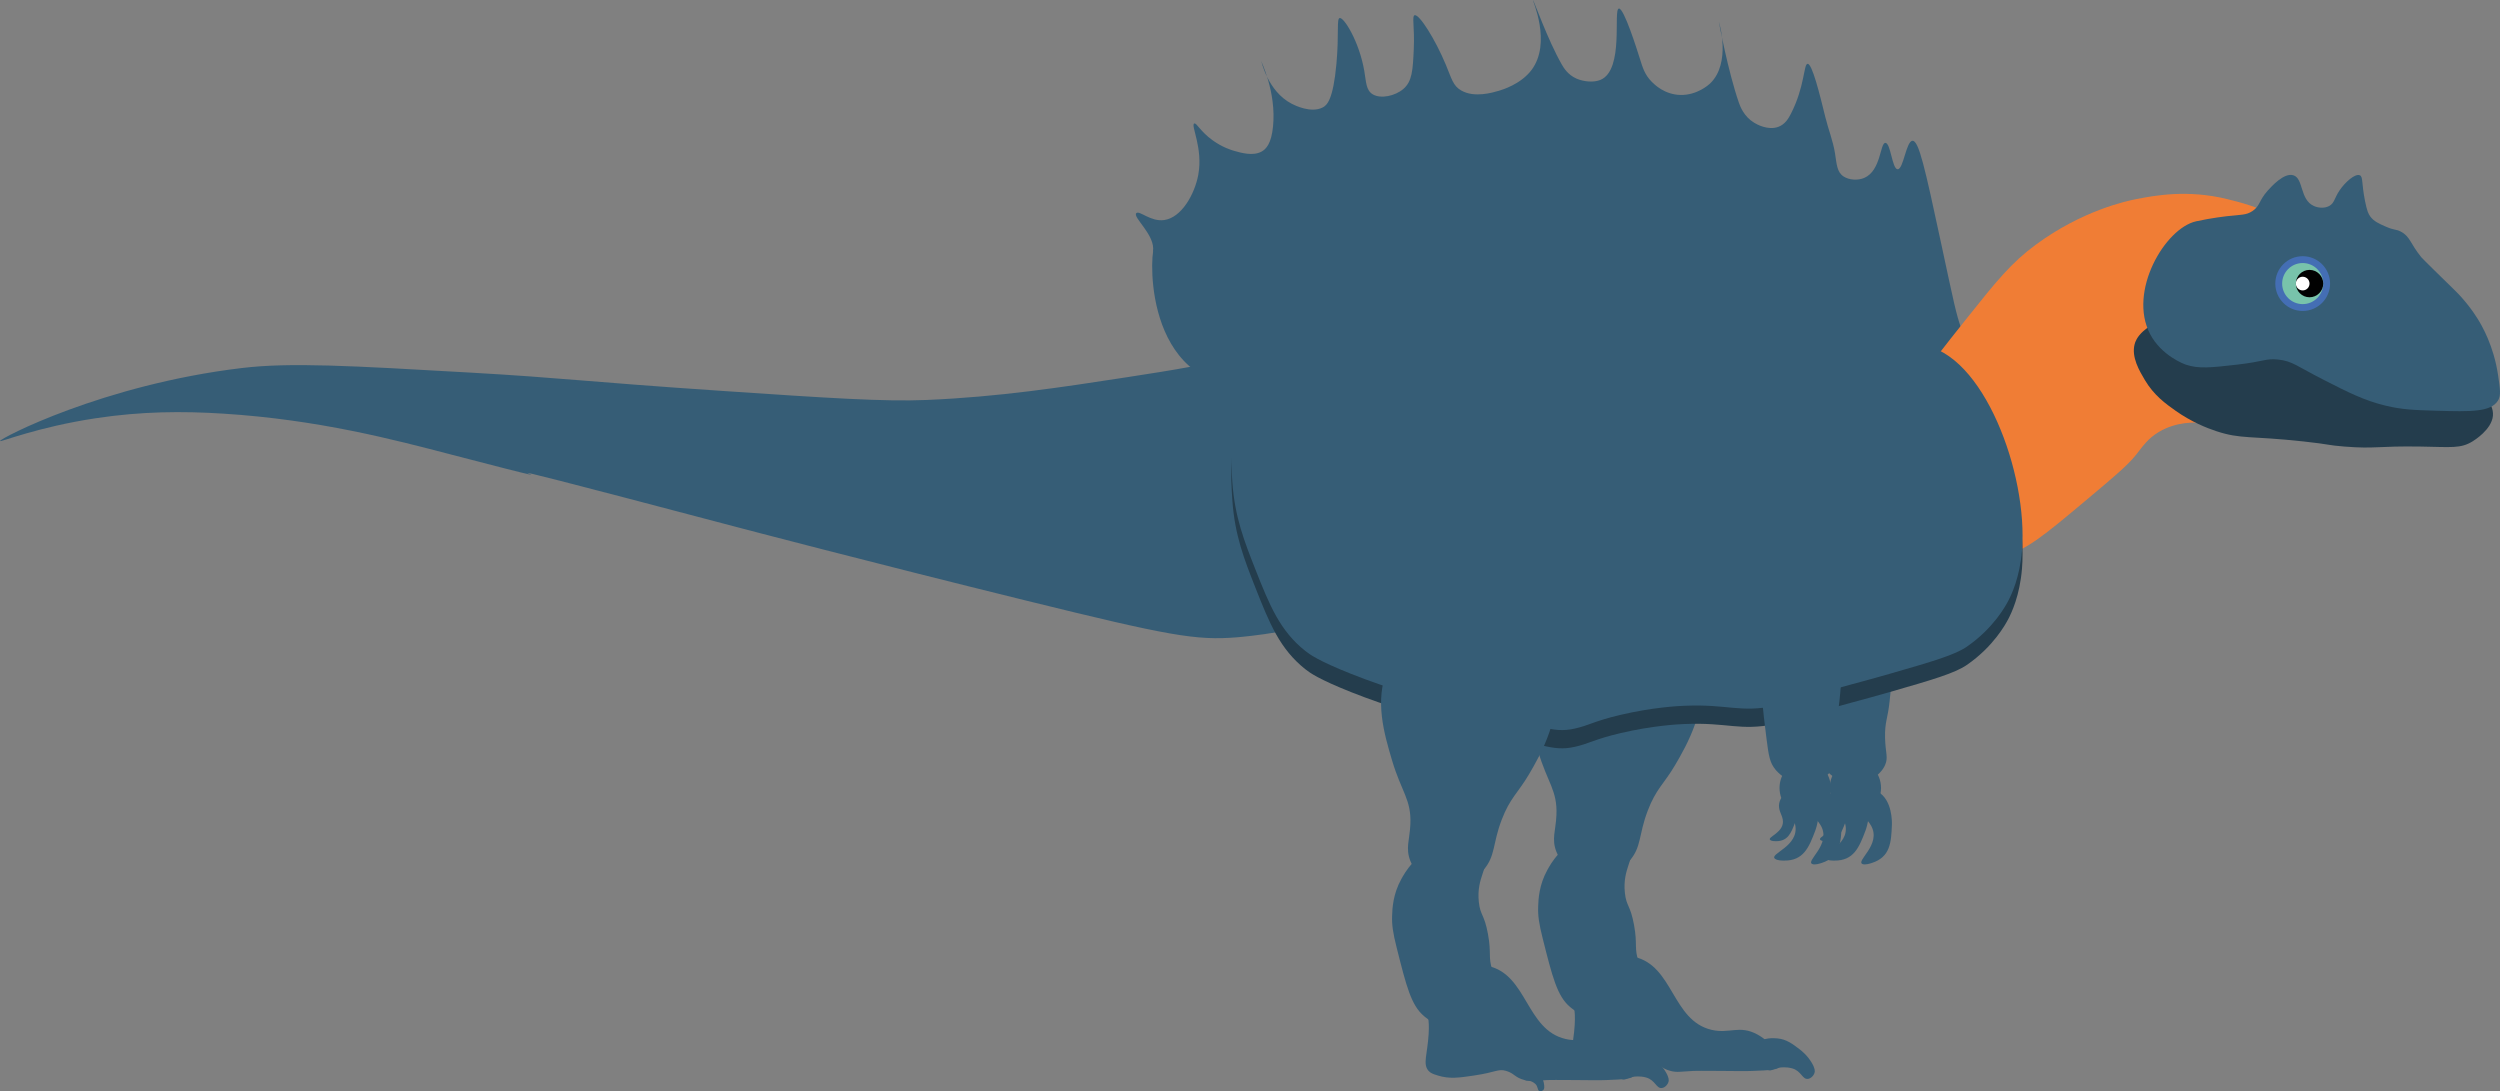 <?xml version="1.0" encoding="UTF-8"?>
<svg id="Calque_2" data-name="Calque 2" xmlns="http://www.w3.org/2000/svg" viewBox="0 0 547.73 239.08">
  <rect x="0" y="0" width="547.73" height="239.08" fill="#808080" stroke="none"/>
  <defs>
    <style>
      .cls-1 {
        fill: #fff;
      }

      .cls-2 {
        fill: #f07d35;
      }

      .cls-3 {
        fill: #446eb4;
      }

      .cls-4 {
        fill: #365d76;
      }

      .cls-5 {
        fill: #78c3ab;
      }

      .cls-6 {
        fill: #010101;
      }

      .cls-7 {
        fill: #243d4d;
      }
    </style>
  </defs>
  <g id="Calque_2-2" data-name="Calque 2">
    <g id="Calque_1-2" data-name="Calque 1-2">
      <g id="Calque_1-2-2" data-name="Calque 1-2">
        <path id="bras-g" class="cls-4" d="m431,123.63c-5.11-4.8-14.73-.09-19,2-3.48,1.7-7.34,3.66-9,8-.12.32-2.35,6.38,1,10,2.77,3,7.52,2.34,10,2,2.2-.3,2.66-.78,10-4,6.55-2.87,7.12-2.9,8-4,2.87-3.61,2.58-10.64-1-14Z"/>
        <path id="avant-bras-g" class="cls-4" d="m405,135.63c-2.89-.04-5.67,1.71-7,4-.83,1.43-.93,2.78-1,4-.37,6.75.2,11.75,1,18,.5,3.95.72,5.44,2,7,.33.4,2.48,2.92,6,3,2.92.06,5.92-1.57,7-4,.75-1.69.08-2.64,0-6-.08-3.49.6-4.14,1-8,.49-4.72.87-8.44-1-12-.4-.77-3.11-5.93-8-6Z"/>
        <g id="main-g">
          <ellipse class="cls-4" cx="406.5" cy="172.63" rx="5.62" ry="6"/>
          <path class="cls-4" d="m398.86,184.06c.3.23.93.24,1.23.24,2.6.02,3.33-1.78,4.18-4.03.1-.26,1.14-3.15-.38-4.81-.14-.15-.47-.52-1.02-.73-.73-.28-1.35-.1-1.49-.05-.21.28-.46.73-.57,1.33-.26,1.44.55,2.35.77,3.49.56,2.91-3.6,3.87-2.72,4.56h0Z"/>
          <path class="cls-4" d="m399.9,188.16c.49.38,1.52.39,2.01.39,4.23.03,5.42-2.9,6.8-6.56.16-.42,1.86-5.12-.62-7.82-.22-.24-.77-.84-1.67-1.19-1.2-.46-2.2-.15-2.43-.08-.33.46-.75,1.18-.93,2.17-.42,2.34.89,3.83,1.26,5.68.93,4.73-5.85,6.29-4.42,7.41h0Z"/>
          <path class="cls-4" d="m408.1,189.32c.58.21,1.56-.11,2.03-.26,4.02-1.31,4.22-4.47,4.37-8.38.02-.45.14-5.44-3.07-7.22-.29-.16-1-.55-1.96-.6-1.28-.06-2.14.55-2.33.69-.17.54-.34,1.36-.2,2.35.34,2.36,2.06,3.35,2.99,4.98,2.39,4.2-3.54,7.83-1.83,8.44Z"/>
        </g>
        <path id="cuisse-g" class="cls-4" d="m366,90.63c-11.14-8.12-33.31-6.71-42,7-5.72,9.03-5.06,22.55,1,30,3.94,4.84,7.74,4.16,11,10,3.52,6.31.46,9.58,4,17,1.15,2.4,4.18,8.77,11,11,6.01,1.97,12.87.05,17-4,4.9-4.81,5.01-11.73,5-17-.06-32.64-.09-48.97-7-54Z"/>
        <path id="mollet-g" class="cls-4" d="m346,134.63c-6.82,2.71-9.66,9.18-10,10-2.9,6.88-.72,14.19,1,20,2.05,6.9,4.25,8.54,4,14-.15,3.39-1.11,5.18,0,8,.98,2.51,3.43,5.44,7,6,4.88.77,8.49-3.41,9-4,2.69-3.11,1.95-5.6,4-11,1.82-4.8,3.56-5.86,6-10,2.27-3.86,8.07-13.71,5-22-3.25-8.77-16.1-14.93-26-11Z"/>
        <path class="cls-4" d="m252.61,55.06c.57-3.57-4.59-7.52-3.64-8.37.71-.63,3.12,1.94,6.1,1.52,3.81-.54,6.68-5.68,7.46-9.9,1.1-5.93-1.75-10.95-.87-11.25.52-.18,1.26,1.69,4.02,3.68,2.18,1.57,4.15,2.15,4.67,2.3,1.67.48,4.14,1.17,6,.2,1.07-.56,2.19-1.81,2.56-5.52.77-7.62-2.7-14.41-2.62-14.44.07-.03,1.35,6.66,6.72,9.46.58.3,4.21,2.13,6.79.8.91-.47,2.28-1.63,3-9.55.6-6.62,0-9.91.72-10.04.94-.18,4.28,5.19,5.38,11.56.43,2.51.37,4.3,1.9,5.18,1.76,1.01,4.84.34,6.64-1.18,1.96-1.66,2.1-4.1,2.31-8.83.2-4.87-.45-7.16.18-7.34,1.02-.29,4.51,5.26,6.82,10.79,1.32,3.15,1.58,4.68,3.44,5.72,2.87,1.61,6.75.46,8.23.03.72-.22,4.77-1.42,7.13-4.55,4.47-5.96.16-15.3.31-15.33s3.19,8.67,6.33,14.15c.42.73,1.33,2.25,3.23,3.08,1.59.69,3.8.88,5.25.26,5.24-2.21,2.7-15.47,4.02-15.62,1.1-.13,3.95,8.94,4.59,10.96.61,1.94,1.05,3.54,2.64,5.12.58.58,2.76,2.75,6.2,2.85,3.72.1,6.29-2.27,6.54-2.5,4.7-4.48,1.98-13.47,1.95-13.46-.04,0,2.04,10.95,4.36,17.63.3.86,1.09,3.02,3.33,4.4.48.3,3,1.77,5.31.92,1.48-.54,2.22-1.8,2.77-2.88,3.04-5.93,2.78-10.85,3.64-10.93,1.02-.11,2.71,6.84,3.9,11.68.64,2.62,1.67,5.17,2.1,7.82.4,2.51.42,4.21,1.9,5.18,1.18.77,3.06.93,4.51.32,3.71-1.57,3.46-7.68,4.64-7.68s1.47,5.74,2.69,5.78c1.27.04,1.86-6.16,3.25-6.24,1.4-.08,2.75,6.04,6.21,22.15,2.98,13.87,3.27,15.42,4.46,18.96,2.51,7.45,3.82,8.42,3,9.75-3.66,5.96-32.86-8.36-68.13-10.69-10.44-.69-19.61-.21-82.74,13.08-29.51,6.21-30.03-23.62-29.17-29.02h-.03Z"/>
        <path id="tibia-g" class="cls-4" d="m347,183.63c-4.9,1.36-7.23,5.6-8,7-1.81,3.28-1.95,6.39-2,8-.07,1.98.17,3.71,1,7,2.12,8.42,3.17,12.63,6,15,.71.6,4.27,3.5,9,3,4.35-.46,8.88-3.71,9-7,.07-2.09-1.71-2.29-3-6-1.01-2.92-.2-3.65-1-8-.8-4.37-1.69-4.04-2-7-.59-5.52,2.41-7.54,1-10-1.54-2.69-6.67-2.93-10-2Z"/>
        <g id="pied-g">
          <path class="cls-4" d="m349,211.63c-3.07,2.41-3.82,6.13-4,7-.47,2.3.24,2.14,0,6-.28,4.43-1.33,6.53,0,8,.45.5.98.68,2,1,2.59.82,4.76.48,8,0,4.8-.71,5.24-1.53,7-1,1.8.54,1.88,1.45,4,2,1.46.38,2.16.14,5,0,.54-.03,2.36-.02,6,0,4.14.02,4.9.08,7,0,3.72-.14,5.58-.23,6-1,.84-1.56-1.68-5.21-5-7-3.92-2.12-6.03-.08-10-1-8.71-2.03-8.35-14.14-17-16-2.9-.62-6.44,0-9,2Z"/>
          <path class="cls-4" d="m385.14,228.71c-1.29,1.94.78,5.61,2.52,5.8.65.07.84-.38,2.16-.59.3-.05,1.48-.22,2.82.15,2.01.55,2.22,2.42,3.42,2.31.7-.06,1.3-.72,1.49-1.34.1-.33.15-.9-.59-2.16-.95-1.61-2.15-2.58-2.67-2.98-1.55-1.18-2.86-2.19-4.83-2.39-.73-.05-3.31-.32-4.32,1.2Z"/>
        </g>
        <path id="queue" class="cls-4" d="m0,96.63c.09.29,8.17-3.06,21-5,9.99-1.51,18.93-1.58,28-1,20.77,1.32,37.32,5.69,50,9,44.59,11.63-21.39-6.27,63,16,0,0,27.65,7.29,63,16,31.22,7.69,37.05,8.73,46,8,4.37-.36,45.75-4.2,50-27,3.31-17.76-17.37-39.14-33-39-3.58.03-4.17,1.17-15,4-9.07,2.37-15.64,3.4-26,5-14.73,2.27-28.15,4.33-44,5-9.31.39-21.33-.4-45-2-30.52-2.06-34.23-2.81-55-4-26.31-1.51-39.46-2.26-50-1C22.5,84.27-.16,96.14,0,96.63Z"/>
        <g id="cou">
          <path class="cls-2" d="m488,43.63c4.96,1.22,18.39,4.54,24,17,4.34,9.64,2.95,22.41-4,29-3.96,3.76-9,5-9,5-4.42,1.09-8.28.35-10,0-3.89-.79-3.89-1.75-7-2-1-.08-5.11-.32-9,2-2.44,1.45-3.54,3.16-5,5-1.83,2.31-4.88,4.87-11,10-8.98,7.53-13.47,11.3-18,12-7.37,1.14-13.26-2.53-14-3-7.91-5.09-10.39-14.98-10-22,.41-7.43,5.61-13.96,16-27,6.36-7.98,9.64-12.05,15-16,10.23-7.55,19.97-9.6,22-10,4.08-.8,11.29-2.15,20,0Z"/>
          <path class="cls-2" d="m423,113.63c.1-.21,2.61,1.44,6,1,1.79-.23,2.82-.92,6-3,8.53-5.59,8.94-5.76,10-7,.35-.41,1.57-2.28,4-6,1.9-2.92,2.44-3.82,3-5,1.46-3.04,1.07-3.62,2-5,1.74-2.6,4.04-1.93,8-4,.44-.23,6.68-3.6,9-10,.85-2.34.15-2.28,1-7,.89-4.95,1.53-8.5,4-12,3.04-4.31,7.2-6.21,9-7,1.58-.7,5.14-2.27,9-2,8.16.57,14.84,9.19,17,17,2.52,9.1.1,21.41-7,25-7.38,3.73-14.66-4.59-26,0-2.1.85-4.06,2.23-8,5-5.69,4-8.44,6.89-14,12-9.95,9.14-15.01,13.71-19,14-7.6.54-14.16-5.64-14-6Z"/>
        </g>
        <path id="machoire-inf" class="cls-7" d="m477.77,68.68c-8.64,2.35-9.83,5.73-10.09,6.73-.74,2.84,1.05,5.84,2.24,7.85,1.99,3.35,4.56,5.2,6.73,6.73,3.45,2.43,6.73,3.75,8.97,4.49,5.4,1.77,7.27.96,19.07,2.24,5.97.65,5.06.81,8.97,1.12,6.91.55,7.08-.16,16.82,0,6.57.11,8.6.47,11.21-1.12.44-.27,4.2-2.61,4.49-5.61.59-6.19-13.86-12.16-22.43-15.7-26.93-11.12-41.61-7.92-45.98-6.73Z"/>
        <g id="machoire-sup">
          <path class="cls-4" d="m547.3,87.75c-1.58,2.53-5.83,2.46-13.46,2.24-4.86-.14-7.52-.23-11.21-1.12-4.63-1.12-8.08-2.87-13.46-5.61-5.99-3.05-6.92-4.16-10.09-4.49-2.71-.28-2.98.44-8.97,1.12-5.61.64-8.42.96-11.21,0-.3-.1-5.34-1.92-7.85-6.73-4.85-9.3,3.28-23.16,10.09-24.67,3.37-.75,6.73-1.12,6.73-1.12,3.18-.35,4.25-.22,5.61-1.12,1.73-1.15,1.36-2.25,3.36-4.49.82-.91,3.59-3.99,5.61-3.36,2.26.69,1.39,5.32,4.49,6.73,1,.45,2.34.55,3.36,0,1.17-.63,1.12-1.68,2.24-3.36,1.22-1.83,3.45-3.83,4.49-3.36.72.33.33,1.6,1.12,5.61.44,2.21.76,2.86,1.12,3.36.8,1.13,1.97,1.62,3.36,2.24,2.03.9,2.22.53,3.36,1.12,2.06,1.07,2.06,2.62,4.49,5.61.24.29,1.28,1.31,3.36,3.36,3.93,3.86,4.46,4.29,5.61,5.61.66.75,2,2.31,3.36,4.49.97,1.55,3.53,5.93,4.49,12.34.45,3.01.68,4.52,0,5.6h0Z"/>
          <circle class="cls-4" cx="540.57" cy="78.78" r="2.24"/>
        </g>
        <g id="corps">
          <path class="cls-7" d="m283,78.63c-6.52,4.72-9.15,9.36-10,11-3.87,7.43-3.36,14.64-3,20,.52,7.65,2.64,13,5,19,3.16,8.02,5.42,13.57,11,18,.96.76,2.86,2.16,10,5,8.18,3.25,16.36,5.66,27,8,14.53,3.2,16.93,5.13,22,4,3.19-.71,4.27-1.65,10-3,7.08-1.67,12.72-1.95,14-2,9.72-.41,12.01,1.59,20,0,1-.2.52-.14,7-2,9.35-2.68,11.18-3.04,18-5,9.52-2.74,14.33-4.14,17-6,5.78-4.02,8.42-8.89,9-10,.71-1.36,2.51-5.11,3-11,1.39-16.76-8.47-43.41-22-45-2.45-.29-3.07.48-7,0-6.64-.8-9.61-3.55-16-6-2.86-1.09-6.28-1.74-13-3-10.08-1.88-18.26-3.41-28-4-9.99-.6-17.99.26-34,2-28.08,3.05-34.89,6.3-40,10Z"/>
          <path class="cls-4" d="m283,74.63c-6.52,4.72-9.15,9.36-10,11-3.87,7.43-3.36,14.64-3,20,.52,7.65,2.64,13,5,19,3.16,8.02,5.42,13.57,11,18,.96.76,2.86,2.16,10,5,8.18,3.25,16.36,5.66,27,8,14.53,3.2,16.93,5.13,22,4,3.19-.71,4.27-1.65,10-3,7.08-1.67,12.72-1.95,14-2,9.72-.41,12.01,1.59,20,0,1-.2.52-.14,7-2,9.35-2.68,11.18-3.04,18-5,9.52-2.74,14.33-4.14,17-6,5.78-4.02,8.42-8.89,9-10,.71-1.36,2.51-5.11,3-11,1.39-16.76-8.47-43.41-22-45-2.45-.29-3.07.48-7,0-6.64-.8-9.61-3.55-16-6-2.86-1.09-6.28-1.74-13-3-10.08-1.88-18.26-3.41-28-4-9.99-.6-17.99.26-34,2-28.08,3.05-34.89,6.3-40,10Z"/>
        </g>
        <path id="mollet-d" class="cls-4" d="m314,136.63c-6.82,2.71-9.66,9.18-10,10-2.9,6.88-.72,14.19,1,20,2.05,6.9,4.25,8.54,4,14-.15,3.39-1.11,5.18,0,8,.98,2.51,3.43,5.44,7,6,4.88.77,8.49-3.41,9-4,2.69-3.11,1.95-5.6,4-11,1.82-4.8,3.56-5.86,6-10,2.27-3.86,8.07-13.71,5-22-3.25-8.77-16.1-14.93-26-11Z"/>
        <path id="cuisse-d" class="cls-4" d="m334,92.63c-11.14-8.12-33.31-6.71-42,7-5.72,9.03-5.06,22.55,1,30,3.94,4.84,7.74,4.16,11,10,3.52,6.31.46,9.58,4,17,1.15,2.4,4.18,8.77,11,11,6.01,1.97,12.87.05,17-4,4.9-4.81,5.01-11.73,5-17-.06-32.64-.09-48.97-7-54Z"/>
        <path id="tibia-d" class="cls-4" d="m315,185.63c-4.9,1.36-7.23,5.6-8,7-1.81,3.28-1.95,6.39-2,8-.07,1.98.17,3.71,1,7,2.12,8.42,3.17,12.63,6,15,.71.6,4.27,3.5,9,3,4.35-.46,8.88-3.71,9-7,.07-2.09-1.71-2.29-3-6-1.01-2.92-.2-3.65-1-8-.8-4.37-1.69-4.04-2-7-.59-5.52,2.41-7.54,1-10-1.54-2.69-6.67-2.93-10-2Z"/>
        <g id="pied-d">
          <path class="cls-4" d="m317,213.63c-3.07,2.41-3.82,6.13-4,7-.47,2.3.24,2.14,0,6-.28,4.43-1.33,6.53,0,8,.45.5.98.68,2,1,2.59.82,4.76.48,8,0,4.8-.71,5.24-1.53,7-1,1.8.54,1.88,1.45,4,2,1.46.38,2.16.14,5,0,.54-.03,2.36-.02,6,0,4.14.02,4.9.08,7,0,3.72-.14,5.58-.23,6-1,.84-1.56-1.68-5.21-5-7-3.92-2.12-6.03-.08-10-1-8.71-2.03-8.35-14.14-17-16-2.9-.62-6.44,0-9,2Z"/>
          <path class="cls-4" d="m353.14,230.71c-1.29,1.94.78,5.61,2.52,5.8.65.07.84-.38,2.16-.59.3-.05,1.48-.22,2.82.15,2.01.55,2.22,2.42,3.42,2.31.7-.06,1.3-.72,1.49-1.34.1-.33.15-.9-.59-2.16-.95-1.61-2.15-2.58-2.67-2.98-1.55-1.18-2.86-2.19-4.83-2.39-.73-.05-3.31-.32-4.32,1.2Z"/>
          <path class="cls-4" d="m334.25,233.76c-.91.55-.76,2.47-.08,2.88.25.16.42,0,1.01.17.13.04.65.2,1.14.61.72.62.45,1.43.96,1.62.3.11.68-.05.87-.26.11-.12.24-.34.17-1.01-.08-.85-.39-1.48-.53-1.75-.41-.79-.76-1.46-1.53-1.92-.29-.17-1.3-.77-2.01-.34h0Z"/>
        </g>
        <path id="bras-d" class="cls-4" d="m420,123.63c-5.11-4.8-14.73-.09-19,2-3.48,1.7-7.34,3.66-9,8-.12.32-2.35,6.38,1,10,2.77,3,7.52,2.34,10,2,2.2-.3,2.66-.78,10-4,6.55-2.87,7.12-2.9,8-4,2.87-3.61,2.58-10.64-1-14Z"/>
        <path id="avant-bras-d" class="cls-4" d="m394,135.63c-2.89-.04-5.67,1.71-7,4-.83,1.43-.93,2.78-1,4-.37,6.75.2,11.75,1,18,.5,3.95.72,5.44,2,7,.33.4,2.48,2.92,6,3,2.92.06,5.92-1.57,7-4,.75-1.69.08-2.64,0-6-.08-3.49.6-4.14,1-8,.49-4.72.87-8.44-1-12-.4-.77-3.11-5.93-8-6Z"/>
        <g id="main-d">
          <ellipse class="cls-4" cx="395.5" cy="172.63" rx="5.62" ry="6"/>
          <path class="cls-4" d="m387.86,184.06c.3.23.93.24,1.23.24,2.6.02,3.33-1.78,4.18-4.03.1-.26,1.14-3.15-.38-4.81-.14-.15-.47-.52-1.02-.73-.73-.28-1.35-.1-1.49-.05-.21.28-.46.73-.57,1.33-.26,1.44.55,2.35.77,3.49.56,2.91-3.6,3.87-2.72,4.56h0Z"/>
          <path class="cls-4" d="m388.9,188.16c.49.38,1.52.39,2.01.39,4.23.03,5.42-2.9,6.8-6.56.16-.42,1.86-5.12-.62-7.82-.22-.24-.77-.84-1.67-1.19-1.2-.46-2.2-.15-2.43-.08-.33.46-.75,1.18-.93,2.17-.42,2.34.89,3.83,1.26,5.68.93,4.73-5.85,6.29-4.42,7.41h0Z"/>
          <path class="cls-4" d="m397.1,189.32c.58.21,1.56-.11,2.03-.26,4.02-1.31,4.22-4.47,4.37-8.38.02-.45.14-5.44-3.07-7.22-.29-.16-1-.55-1.96-.6-1.28-.06-2.14.55-2.33.69-.17.54-.34,1.36-.2,2.35.34,2.36,2.06,3.35,2.99,4.98,2.39,4.2-3.54,7.83-1.83,8.44Z"/>
        </g>
        <g>
          <circle class="cls-3" cx="504.5" cy="62.13" r="6"/>
          <circle class="cls-5" cx="504.5" cy="62.13" r="4.5"/>
          <circle class="cls-6" cx="506" cy="62.13" r="3"/>
          <circle class="cls-1" cx="504.5" cy="62.13" r="1.5"/>
        </g>
      </g>
    </g>
  </g>
</svg>